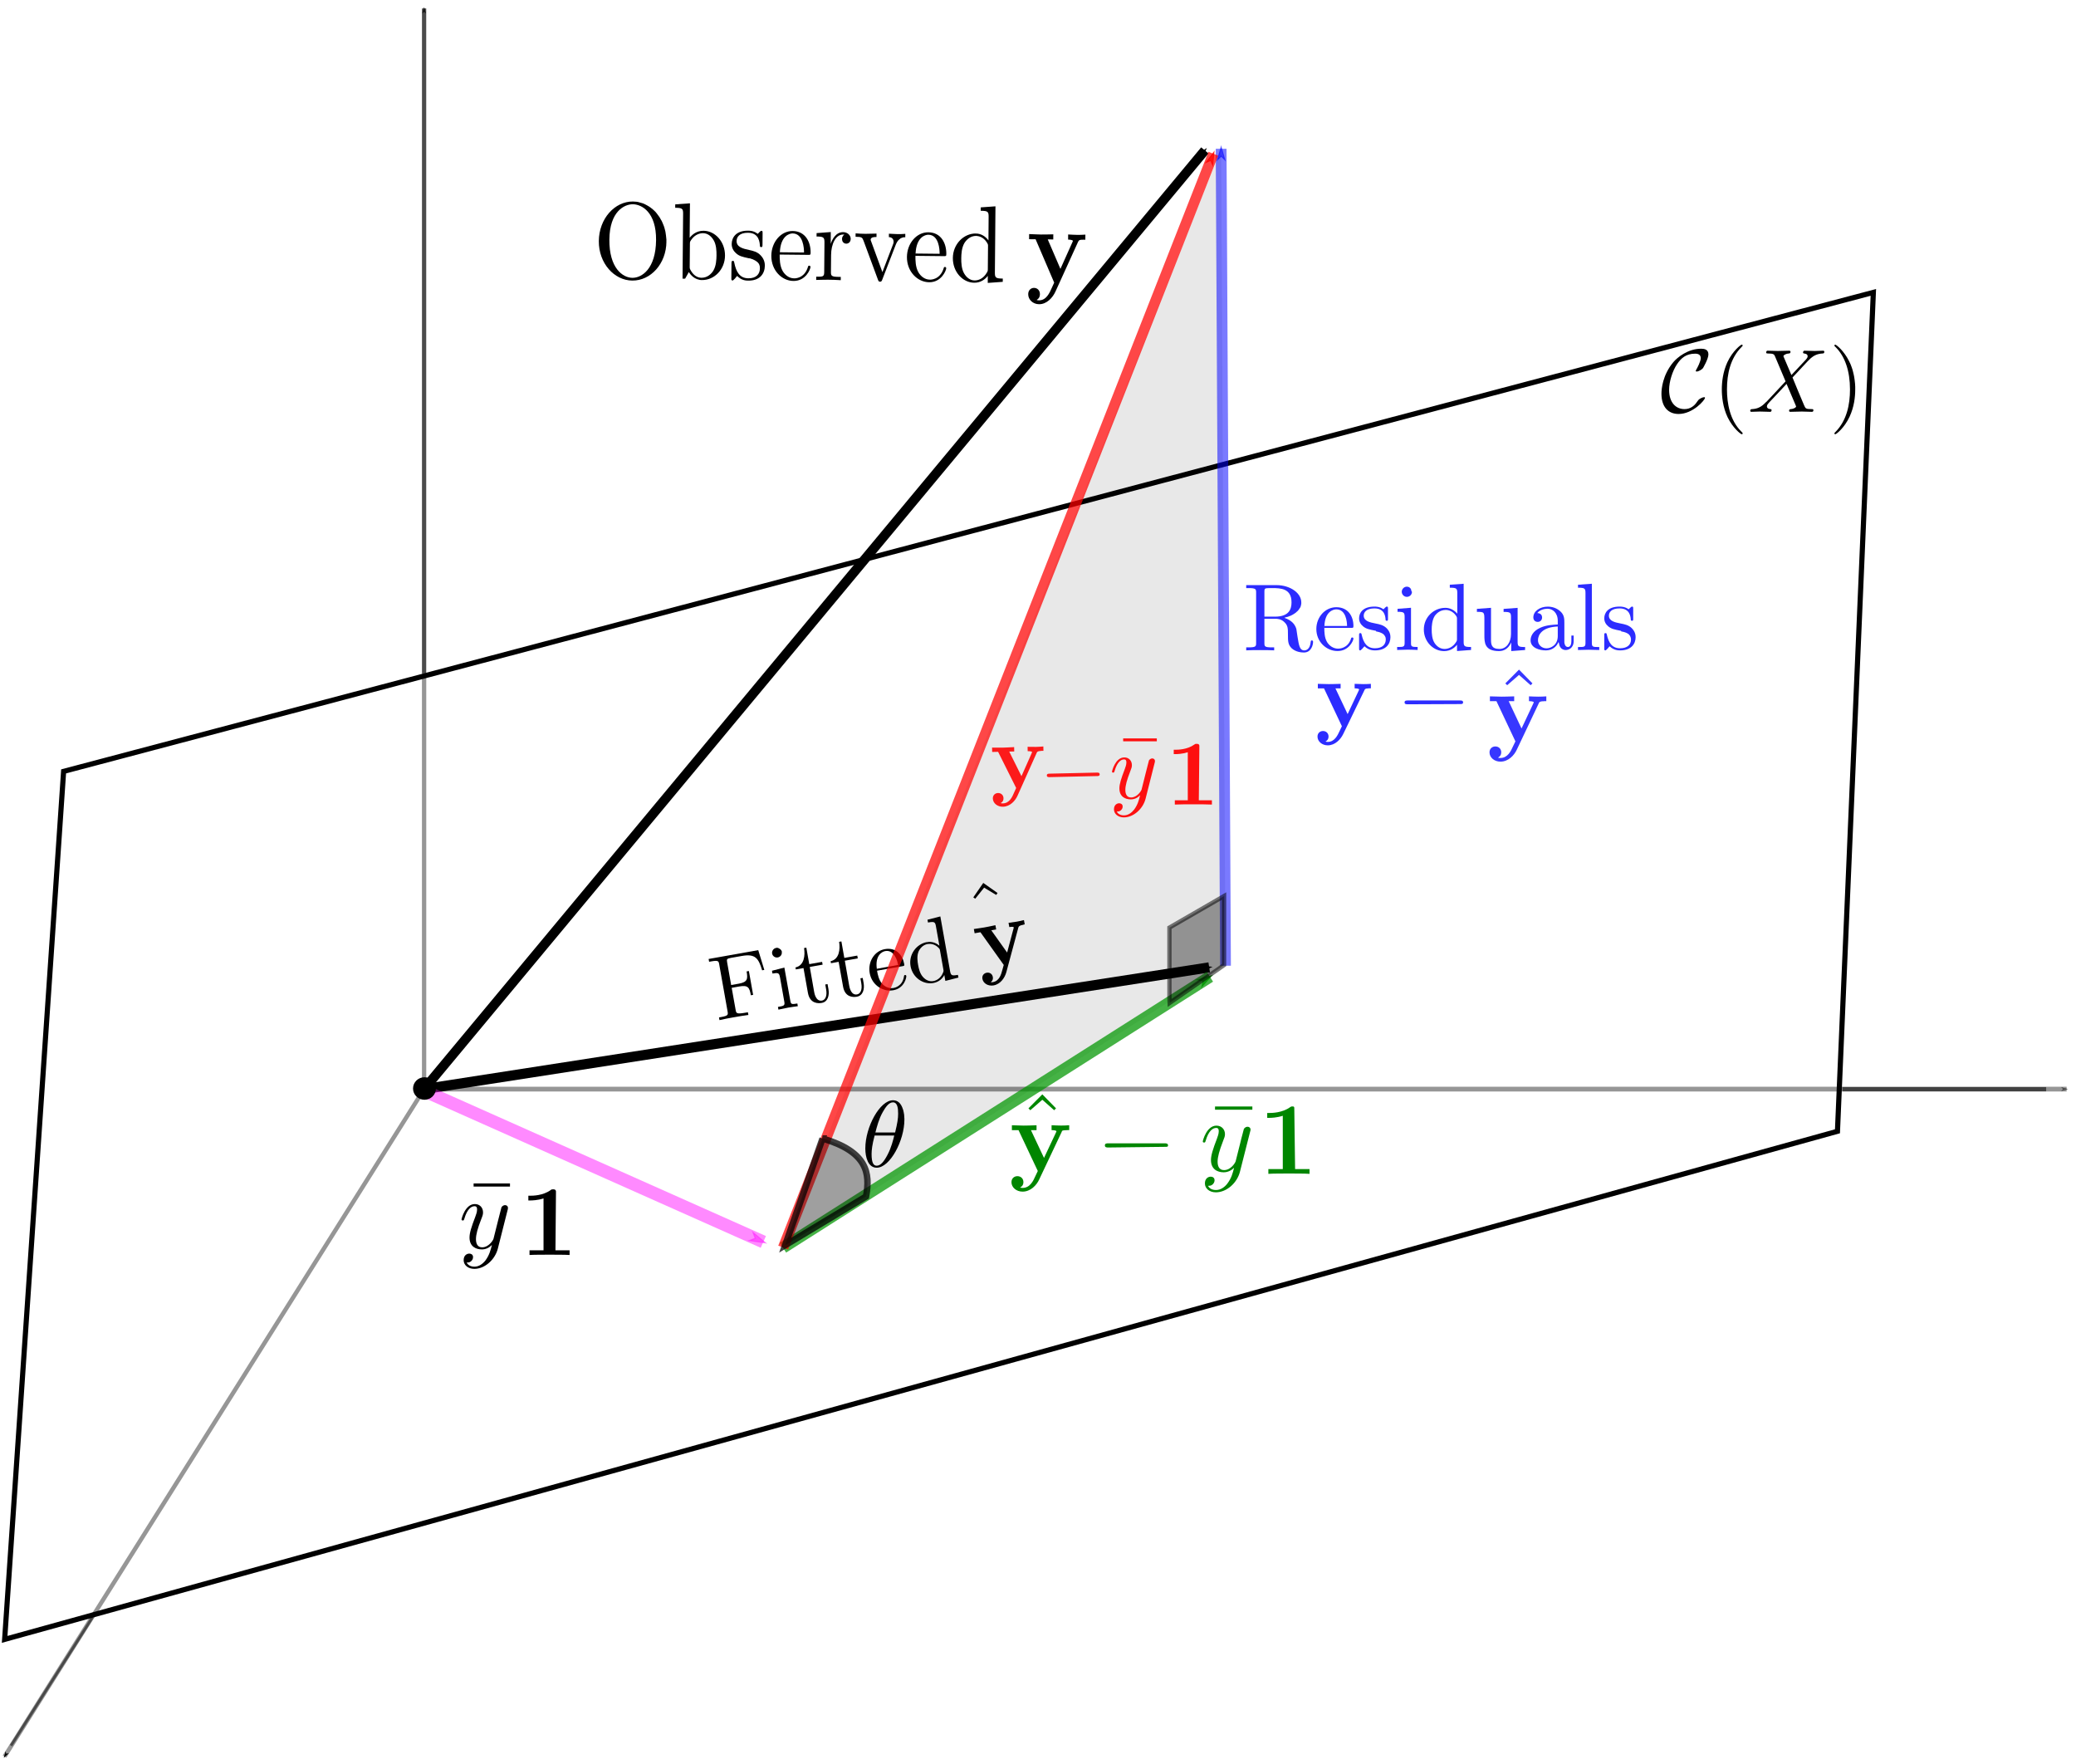 <?xml version="1.0" encoding="UTF-8" standalone="no"?>
<!-- Created with Inkscape (http://www.inkscape.org/) -->

<svg
   xmlns:ns0="http://www.iki.fi/pav/software/textext/"
   xmlns:dc="http://purl.org/dc/elements/1.1/"
   xmlns:cc="http://creativecommons.org/ns#"
   xmlns:rdf="http://www.w3.org/1999/02/22-rdf-syntax-ns#"
   xmlns:svg="http://www.w3.org/2000/svg"
   xmlns="http://www.w3.org/2000/svg"
   xmlns:sodipodi="http://sodipodi.sourceforge.net/DTD/sodipodi-0.dtd"
   xmlns:inkscape="http://www.inkscape.org/namespaces/inkscape"
   width="127.613mm"
   height="108.405mm"
   viewBox="0 0 127.613 108.405"
   version="1.1"
   id="svg8"
   inkscape:version="0.92.2 (5c3e80d, 2017-08-06)"
   sodipodi:docname="R_geom.svg">
  <sodipodi:namedview
     id="base"
     pagecolor="#ffffff"
     bordercolor="#666666"
     borderopacity="1.0"
     inkscape:pageopacity="0.0"
     inkscape:pageshadow="2"
     inkscape:zoom="0.90509668"
     inkscape:cx="-86.427301"
     inkscape:cy="389.31582"
     inkscape:document-units="mm"
     inkscape:current-layer="layer1"
     showgrid="false"
     inkscape:window-width="1920"
     inkscape:window-height="1017"
     inkscape:window-x="1912"
     inkscape:window-y="-8"
     inkscape:window-maximized="1"
     showguides="true"
     inkscape:guide-bbox="true"
     fit-margin-top="0"
     fit-margin-left="0"
     fit-margin-right="0"
     fit-margin-bottom="0" />
  <defs
     id="defs2">
    <marker
       inkscape:stockid="Arrow1Mend"
       orient="auto"
       refY="0"
       refX="0"
       id="marker4357"
       style="overflow:visible"
       inkscape:isstock="true">
      <path
         id="path4355"
         d="M 0,0 5,-5 -12.5,0 5,5 Z"
         style="fill:#000000;fill-opacity:0.502;fill-rule:evenodd;stroke:#000000;stroke-width:1pt;stroke-opacity:0.502"
         transform="matrix(-0.4,0,0,-0.4,-4,0)"
         inkscape:connector-curvature="0" />
    </marker>
    <marker
       inkscape:collect="always"
       inkscape:isstock="true"
       style="overflow:visible"
       id="marker3270"
       refX="0"
       refY="0"
       orient="auto"
       inkscape:stockid="Arrow1Mend">
      <path
         transform="matrix(-0.4,0,0,-0.4,-4,0)"
         style="fill:#fe0000;fill-opacity:0.72;fill-rule:evenodd;stroke:#fe0000;stroke-width:1pt;stroke-opacity:0.72"
         d="M 0,0 5,-5 -12.5,0 5,5 Z"
         id="path3268"
         inkscape:connector-curvature="0" />
    </marker>
    <marker
       inkscape:stockid="Arrow1Mend"
       orient="auto"
       refY="0"
       refX="0"
       id="marker2676"
       style="overflow:visible"
       inkscape:isstock="true"
       inkscape:collect="always">
      <path
         id="path2674"
         d="M 0,0 5,-5 -12.5,0 5,5 Z"
         style="fill:#000000;fill-opacity:1;fill-rule:evenodd;stroke:#000000;stroke-width:1pt;stroke-opacity:1"
         transform="matrix(-0.4,0,0,-0.4,-4,0)"
         inkscape:connector-curvature="0" />
    </marker>
    <marker
       inkscape:stockid="Arrow1Mend"
       orient="auto"
       refY="0"
       refX="0"
       id="marker2548"
       style="overflow:visible"
       inkscape:isstock="true">
      <path
         id="path2546"
         d="M 0,0 5,-5 -12.5,0 5,5 Z"
         style="fill:#000000;fill-opacity:0.411;fill-rule:evenodd;stroke:#000000;stroke-width:1pt;stroke-opacity:0.411"
         transform="matrix(-0.4,0,0,-0.4,-4,0)"
         inkscape:connector-curvature="0" />
    </marker>
    <marker
       inkscape:collect="always"
       inkscape:isstock="true"
       style="overflow:visible"
       id="marker1947"
       refX="0"
       refY="0"
       orient="auto"
       inkscape:stockid="Arrow1Mend">
      <path
         transform="matrix(-0.4,0,0,-0.4,-4,0)"
         style="fill:#000000;fill-opacity:1;fill-rule:evenodd;stroke:#000000;stroke-width:1pt;stroke-opacity:1"
         d="M 0,0 5,-5 -12.5,0 5,5 Z"
         id="path1945"
         inkscape:connector-curvature="0" />
    </marker>
    <marker
       inkscape:stockid="Arrow1Mend"
       orient="auto"
       refY="0"
       refX="0"
       id="marker1889"
       style="overflow:visible"
       inkscape:isstock="true"
       inkscape:collect="always">
      <path
         id="path1887"
         d="M 0,0 5,-5 -12.5,0 5,5 Z"
         style="fill:#0000ff;fill-opacity:0.522;fill-rule:evenodd;stroke:#0000ff;stroke-width:1pt;stroke-opacity:0.522"
         transform="matrix(-0.4,0,0,-0.4,-4,0)"
         inkscape:connector-curvature="0" />
    </marker>
    <marker
       inkscape:isstock="true"
       style="overflow:visible"
       id="marker1837"
       refX="0"
       refY="0"
       orient="auto"
       inkscape:stockid="Arrow1Mend"
       inkscape:collect="always">
      <path
         transform="matrix(-0.4,0,0,-0.4,-4,0)"
         style="fill:#009600;fill-opacity:0.729;fill-rule:evenodd;stroke:#009600;stroke-width:1pt;stroke-opacity:0.729"
         d="M 0,0 5,-5 -12.5,0 5,5 Z"
         id="path1835"
         inkscape:connector-curvature="0" />
    </marker>
    <marker
       inkscape:isstock="true"
       style="overflow:visible"
       id="marker1505"
       refX="0"
       refY="0"
       orient="auto"
       inkscape:stockid="Arrow1Mend">
      <path
         transform="matrix(-0.4,0,0,-0.4,-4,0)"
         style="fill:#000000;fill-opacity:1;fill-rule:evenodd;stroke:#000000;stroke-width:1pt;stroke-opacity:1"
         d="M 0,0 5,-5 -12.5,0 5,5 Z"
         id="path1503"
         inkscape:connector-curvature="0" />
    </marker>
    <marker
       inkscape:isstock="true"
       style="overflow:visible"
       id="marker1451"
       refX="0"
       refY="0"
       orient="auto"
       inkscape:stockid="Arrow1Mend">
      <path
         transform="matrix(-0.4,0,0,-0.4,-4,0)"
         style="fill:#000000;fill-opacity:0.411;fill-rule:evenodd;stroke:#000000;stroke-width:1pt;stroke-opacity:0.411"
         d="M 0,0 5,-5 -12.5,0 5,5 Z"
         id="path1449"
         inkscape:connector-curvature="0" />
    </marker>
    <marker
       inkscape:isstock="true"
       style="overflow:visible"
       id="marker1344"
       refX="0"
       refY="0"
       orient="auto"
       inkscape:stockid="Arrow1Mend">
      <path
         transform="matrix(-0.4,0,0,-0.4,-4,0)"
         style="fill:#ff27ff;fill-opacity:0.541;fill-rule:evenodd;stroke:#ff27ff;stroke-width:1pt;stroke-opacity:0.541"
         d="M 0,0 5,-5 -12.5,0 5,5 Z"
         id="path1342"
         inkscape:connector-curvature="0" />
    </marker>
  </defs>
  <g
     inkscape:label="Layer 1"
     inkscape:groupmode="layer"
     id="layer1"
     transform="translate(-37.407,-48.185)">
    <path
       style="fill:#000000;fill-opacity:0.092;stroke:none;stroke-width:0.265px;stroke-linecap:butt;stroke-linejoin:miter;stroke-opacity:1"
       d="M 112.471,57.329 85.537,124.869 112.739,107.542 Z"
       id="path7569"
       inkscape:connector-curvature="0" />
    <path
       style="fill:none;stroke:#000000;stroke-width:0.265px;stroke-linecap:butt;stroke-linejoin:miter;stroke-opacity:0.411;marker-end:url(#marker1451)"
       d="M 63.477,115.123 V 48.707"
       id="path1441"
       inkscape:connector-curvature="0" />
    <path
       style="fill:none;stroke:#000000;stroke-width:0.317px;stroke-linecap:butt;stroke-linejoin:miter;stroke-opacity:1"
       d="m 41.317,95.596 -3.624,53.35 112.664,-31.229 2.206,-51.561 z"
       id="path1483"
       inkscape:connector-curvature="0" />
    <path
       style="fill:none;stroke:#000000;stroke-width:0.585;stroke-linecap:butt;stroke-linejoin:miter;stroke-miterlimit:4;stroke-dasharray:none;stroke-opacity:1;marker-end:url(#marker1505)"
       d="M 63.477,115.123 111.469,57.429"
       id="path1485"
       inkscape:connector-curvature="0" />
    <path
       style="fill:none;stroke:#000000;stroke-width:0.622;stroke-linecap:butt;stroke-linejoin:miter;stroke-miterlimit:4;stroke-dasharray:none;stroke-opacity:1;marker-end:url(#marker1947)"
       d="m 63.478,115.125 48.259,-7.483"
       id="path1487"
       inkscape:connector-curvature="0" />
    <path
       style="fill:none;stroke:#0000ff;stroke-width:0.663;stroke-linecap:butt;stroke-linejoin:miter;stroke-miterlimit:4;stroke-dasharray:none;stroke-opacity:0.522;marker-end:url(#marker1889)"
       d="M 112.739,107.542 112.471,57.329"
       id="path1489"
       inkscape:connector-curvature="0" />
    <path
       style="fill:none;stroke:#ff27ff;stroke-width:0.79;stroke-linecap:butt;stroke-linejoin:miter;stroke-miterlimit:4;stroke-dasharray:none;stroke-opacity:0.541;marker-end:url(#marker1344)"
       d="m 63.502,115.238 20.827,9.278"
       id="path1813"
       inkscape:connector-curvature="0" />
    <g
       style="font-style:normal;font-variant:normal;font-weight:normal;font-stretch:normal;letter-spacing:normal;word-spacing:normal;text-anchor:start;fill:#000000;fill-opacity:1;fill-rule:evenodd;stroke:#000000;stroke-linecap:butt;stroke-linejoin:miter;stroke-miterlimit:10.433;stroke-dasharray:none;stroke-dashoffset:0;stroke-opacity:1"
       id="content"
       transform="matrix(2.556,0,0,-2.556,-291.344,1973.183)"
       xml:space="preserve"
       stroke-miterlimit="10.433"
       font-style="normal"
       font-variant="normal"
       font-weight="normal"
       font-stretch="normal"
       font-size-adjust="none"
       letter-spacing="normal"
       word-spacing="normal"
       ns0:text="$\\bar{y} \\boldsymbol{1}$\n"
       ns0:preamble="default_packages.tex"><polygon
         transform="matrix(0.243,0,0,0.243,103.54,551.415)"
         style="fill:#000000;stroke-width:0"
         points="153.68,712.99 150.08,712.99 150.08,712.68 153.68,712.68 "
         id="polygon2478" /><path
         style="fill:#000000;stroke-width:0"
         inkscape:connector-curvature="0"
         d="m 140.823,724.017 v 0.003 0 0.003 h 0.003 v 0.005 0.003 0.003 l 0.003,0.003 v 0.003 0 0.003 l 0.003,0.003 v 0.003 0.003 0 0.003 0 0.003 0.003 0 l 0.003,0.003 v 0 0.003 0.003 0.003 0.003 0.003 0.003 0 0.003 c 0,0.044 -0.034,0.066 -0.07,0.066 -0.024,0 -0.063,-0.015 -0.085,-0.051 -0.005,-0.012 -0.024,-0.087 -0.034,-0.131 -0.017,-0.063 -0.034,-0.126 -0.049,-0.192 l -0.109,-0.435 c -0.01,-0.036 -0.114,-0.206 -0.274,-0.206 -0.121,0 -0.148,0.107 -0.148,0.197 0,0.112 0.041,0.26 0.124,0.473 0.039,0.097 0.046,0.124 0.046,0.172 0,0.109 -0.075,0.199 -0.197,0.199 -0.231,0 -0.32,-0.35 -0.32,-0.371 0,-0.024 0.024,-0.024 0.029,-0.024 0.024,0 0.027,0.005 0.039,0.044 0.066,0.226 0.163,0.299 0.245,0.299 0.019,0 0.061,0 0.061,-0.078 0,-0.061 -0.024,-0.124 -0.041,-0.17 -0.097,-0.255 -0.141,-0.393 -0.141,-0.505 0,-0.216 0.153,-0.286 0.296,-0.286 0.095,0 0.175,0.039 0.243,0.107 -0.032,-0.124 -0.061,-0.243 -0.155,-0.371 -0.066,-0.083 -0.155,-0.151 -0.267,-0.151 -0.034,0 -0.143,0.007 -0.185,0.1 0.039,0 0.07,0 0.104,0.029 0.024,0.022 0.049,0.053 0.049,0.1 0,0.075 -0.066,0.085 -0.09,0.085 -0.056,0 -0.136,-0.039 -0.136,-0.158 0,-0.119 0.107,-0.209 0.257,-0.209 0.248,0 0.498,0.218 0.566,0.49 z"
         id="path2480" /><path
         style="fill:#000000;stroke-width:0"
         inkscape:connector-curvature="0"
         d="m 141.99,724.442 v 0.005 0.005 0.005 0.005 0.005 0.003 0.005 0.005 0.003 0.003 l -0.003,0.005 v 0.003 0.003 l -0.003,0.003 v 0.003 l -0.003,0.003 v 0.003 l -0.003,0.003 -0.003,0.003 -0.003,0.003 -0.003,0.003 h -0.003 l -0.003,0.003 v 0 h -0.003 -0.003 v 0.003 h -0.003 -0.003 v 0 h -0.003 -0.003 l -0.003,0.003 h -0.003 -0.003 -0.003 -0.003 -0.003 -0.003 -0.003 -0.003 -0.003 c -0.027,0 -0.032,0 -0.053,-0.017 -0.187,-0.136 -0.437,-0.136 -0.488,-0.136 h -0.049 v -0.114 h 0.049 c 0.039,0 0.172,0.003 0.316,0.049 v -1.248 h -0.337 v -0.112 c 0.107,0.007 0.364,0.007 0.483,0.007 0.117,0 0.374,0 0.481,-0.007 v 0.112 h -0.34 z"
         id="path2482" /></g>    <path
       inkscape:connector-curvature="0"
       id="path2666"
       d="m 63.478,115.125 -25.793,41.024"
       style="fill:none;stroke:#000000;stroke-width:0.265px;stroke-linecap:butt;stroke-linejoin:miter;stroke-opacity:0.411;marker-end:url(#marker2676)" />
    <path
       inkscape:connector-curvature="0"
       id="path2712"
       d="M 63.478,115.125 H 164.444"
       style="fill:none;stroke:#000000;stroke-width:0.293px;stroke-linecap:butt;stroke-linejoin:miter;stroke-opacity:0.411;marker-end:url(#marker2548)" />
    <g
       ns0:preamble="default_packages.tex"
       ns0:text="$\\text{Observed} \\mathbf{y}$\n"
       word-spacing="normal"
       letter-spacing="normal"
       font-size-adjust="none"
       font-stretch="normal"
       font-weight="normal"
       font-variant="normal"
       font-style="normal"
       stroke-miterlimit="10.433"
       xml:space="preserve"
       transform="matrix(1.228,1.965,1.83,-1.319,-1485.812,734.83)"
       id="g2776"
       style="font-style:normal;font-variant:normal;font-weight:normal;font-stretch:normal;letter-spacing:normal;word-spacing:normal;text-anchor:start;fill:#000000;fill-opacity:1;fill-rule:evenodd;stroke:#000000;stroke-linecap:butt;stroke-linejoin:miter;stroke-miterlimit:10.433;stroke-dasharray:none;stroke-dashoffset:0;stroke-opacity:1"><path
         id="path2758"
         d="m 159.861,747.471 -0.044,0.031 -0.048,0.025 -0.046,0.024 -0.047,0.022 -0.047,0.022 -0.048,0.016 -0.048,0.016 -0.05,0.013 -0.049,0.009 -0.046,0.008 -0.05,0.007 -0.047,7e-4 -0.05,0.003 -0.047,-0.002 -0.048,-0.004 -0.048,-0.004 -0.046,-0.006 -0.045,-0.011 -0.047,-0.013 -0.044,-0.015 -0.046,-0.017 -0.04,-0.018 -0.043,-0.022 -0.039,-0.022 -0.041,-0.024 -0.04,-0.028 -0.035,-0.031 -0.035,-0.031 -0.035,-0.031 -0.03,-0.034 -0.029,-0.038 -0.029,-0.038 0.059,-0.04 c 0.14,0.204 0.536,0.426 1.132,0.018 0.617,-0.423 0.594,-0.879 0.446,-1.095 v 0 c -0.154,-0.225 -0.574,-0.396 -1.182,0.02 -0.605,0.415 -0.53,0.862 -0.396,1.057 l -0.059,0.04 c -0.286,-0.418 -0.159,-1.032 0.322,-1.362 0.476,-0.326 1.088,-0.214 1.372,0.202 0.293,0.427 0.163,1.033 -0.307,1.354 z"
         inkscape:connector-curvature="0"
         style="fill:#000000;stroke-width:0" /><path
         id="path2760"
         d="m 160.138,748.067 -0.739,0.506 -0.206,-0.356 0.073,-0.05 c 0.112,0.164 0.142,0.172 0.254,0.095 l 1.389,-0.951 0.04,0.059 c -6.7e-4,0.004 -0.018,0.043 -0.085,0.183 0.078,-0.002 0.261,0.018 0.378,0.189 l -0.056,0.024 c -0.072,-0.106 -0.185,-0.149 -0.31,-0.146 -0.072,5e-4 -0.079,0.006 -0.121,0.035 v 0 l -0.479,0.328 c -0.044,0.031 -0.047,0.032 -0.067,0.084 -0.069,0.182 -7.6e-4,0.321 0.038,0.377 0.072,0.106 0.191,0.148 0.319,0.144 0.138,-0.005 0.274,-0.088 0.37,-0.154 0.086,-0.06 0.222,-0.159 0.281,-0.299 0.039,-0.099 0.055,-0.241 -0.031,-0.368 l 0.056,-0.024 c 0.191,0.279 0.131,0.679 -0.17,0.885 -0.296,0.202 -0.685,0.132 -0.869,-0.136 -0.125,-0.183 -0.083,-0.357 -0.066,-0.424 z"
         inkscape:connector-curvature="0"
         style="fill:#000000;stroke-width:0" /><path
         id="path2762"
         d="m 161.511,749.157 0.003,0.004 0.007,0.005 0.005,0.007 0.007,0.005 0.007,0.005 0.009,0.007 0.009,0.007 0.007,0.005 0.011,0.01 0.009,0.007 0.011,0.006 0.011,0.006 0.011,0.01 0.014,0.005 0.013,0.009 0.011,0.006 0.014,0.005 0.015,0.008 0.014,0.005 0.014,0.005 0.012,0.003 0.016,0.004 0.015,4.8e-4 0.016,0.003 0.015,-0.003 0.008,10e-4 0.008,-0.003 0.006,-7.1e-4 0.008,-0.003 0.006,-7.1e-4 0.008,-0.003 0.008,-0.003 0.006,-7.1e-4 0.007,-0.005 0.008,-0.003 0.007,-0.005 0.009,-0.007 0.008,-0.003 0.007,-0.005 c 0.12,-0.082 0.157,-0.228 0.032,-0.411 -0.135,-0.197 -0.327,-0.19 -0.557,-0.098 -0.033,0.012 -0.044,0.016 -0.058,-0.005 -0.022,-0.033 -0.006,-0.044 0.034,-0.072 l 0.31,-0.212 c 0.037,-0.026 0.054,-0.037 0.072,-0.011 0.01,0.014 0.007,0.016 -0.004,0.089 -0.001,0.008 -0.006,0.011 -0.022,0.084 0.167,0.037 0.242,0.141 0.275,0.191 0.184,0.27 0.104,0.484 -0.065,0.6 -0.122,0.084 -0.241,0.061 -0.288,0.052 -0.128,-0.026 -0.21,-0.105 -0.296,-0.19 -0.116,-0.114 -0.252,-0.252 -0.388,-0.159 -0.082,0.057 -0.137,0.183 0.002,0.385 0.176,0.259 0.396,0.125 0.472,0.081 0.023,-0.012 0.037,0.01 0.04,0.014 0.021,0.03 0.007,0.04 -0.035,0.069 l -0.237,0.162 c -0.04,0.027 -0.056,0.039 -0.074,0.013 -0.008,-0.012 -0.011,-0.017 -0.004,-0.066 0.005,-0.014 0.01,-0.051 0.01,-0.066 -0.127,-0.044 -0.193,-0.14 -0.217,-0.176 -0.196,-0.286 -0.1,-0.483 0.032,-0.573 0.08,-0.055 0.173,-0.06 0.266,-0.034 0.112,0.033 0.172,0.089 0.32,0.236 z"
         inkscape:connector-curvature="0"
         style="fill:#000000;stroke-width:0" /><path
         id="path2764"
         d="m 161.9,749.911 -0.048,0.036 c -0.338,0.252 -0.261,0.489 -0.207,0.569 0.166,0.242 0.496,0.05 0.588,-0.013 l -0.381,-0.556 0.048,-0.036 0.447,0.652 c 0.035,0.051 0.04,0.059 -0.01,0.092 -0.23,0.157 -0.544,0.187 -0.744,-0.104 -0.186,-0.272 -0.091,-0.651 0.2,-0.851 0.312,-0.214 0.705,-0.124 0.889,0.146 0.196,0.286 0.009,0.566 -0.036,0.597 -0.024,0.016 -0.041,10e-6 -0.049,-0.011 -0.014,-0.021 -0.004,-0.035 0.013,-0.053 0.187,-0.245 0.043,-0.457 0.026,-0.48 -0.08,-0.117 -0.215,-0.163 -0.339,-0.158 -0.161,0.007 -0.313,0.111 -0.398,0.169 z"
         inkscape:connector-curvature="0"
         style="fill:#000000;stroke-width:0" /><path
         id="path2766"
         d="m 162.467,751.243 -0.259,0.176 -0.198,-0.344 0.073,-0.05 c 0.112,0.164 0.142,0.172 0.257,0.093 l 0.624,-0.427 c 0.106,-0.072 0.088,-0.098 -0.02,-0.255 l 0.07,-0.048 c 0.061,0.093 0.131,0.207 0.176,0.272 0.065,0.093 0.14,0.204 0.211,0.293 l -0.07,0.048 -0.034,-0.049 c -0.119,-0.174 -0.148,-0.161 -0.232,-0.103 l -0.359,0.246 c -0.23,0.157 -0.371,0.399 -0.251,0.575 0.011,0.017 0.014,0.021 0.02,0.024 -0.003,-0.008 -0.004,-0.073 0.056,-0.114 0.066,-0.045 0.133,-0.022 0.168,0.029 0.029,0.042 0.041,0.12 -0.034,0.172 -0.075,0.052 -0.193,0.025 -0.262,-0.076 -0.116,-0.169 -0.016,-0.361 0.062,-0.463 z"
         inkscape:connector-curvature="0"
         style="fill:#000000;stroke-width:0" /><path
         id="path2768"
         d="m 163.49,752.742 -0.003,0.006 -0.005,0.007 -0.003,0.006 -0.005,0.007 -0.003,0.006 -0.004,0.01 -0.003,0.006 -0.005,0.007 -0.003,0.01 -0.005,0.007 -0.001,0.008 -0.004,0.01 -0.004,0.01 -0.003,0.01 -0.001,0.008 -0.003,0.012 1.7e-4,0.011 -0.003,0.01 -7.1e-4,0.01 0.001,0.013 -0.003,0.012 -7.3e-4,0.01 0.001,0.013 0.004,0.011 0.001,0.013 0.005,0.013 0.003,0.015 0.005,0.013 0.005,0.013 0.005,0.007 0.003,0.004 0.005,0.007 0.003,0.008 0.005,0.007 0.005,0.007 -0.073,0.05 c -0.032,-0.057 -0.076,-0.127 -0.113,-0.181 -0.039,-0.056 -0.116,-0.159 -0.145,-0.197 l 0.073,-0.05 c 0.06,0.083 0.132,0.072 0.176,0.041 0.021,-0.014 0.027,-0.025 0.047,-0.053 l 0.431,-0.644 -0.83,0.182 c -0.04,0.007 -0.045,0.01 -0.05,0.013 -0.061,0.042 0.002,0.133 0.031,0.176 l -0.073,0.05 c -0.046,-0.072 -0.131,-0.207 -0.168,-0.261 -0.043,-0.063 -0.11,-0.156 -0.162,-0.22 l 0.073,-0.05 c 0.099,0.146 0.12,0.145 0.214,0.126 l 1.06,-0.229 c 0.04,-0.007 0.055,-0.01 0.076,0.02 0.021,0.03 0.009,0.053 -0.009,0.078 z"
         inkscape:connector-curvature="0"
         style="fill:#000000;stroke-width:0" /><path
         id="path2770"
         d="m 164.038,753.035 -0.048,0.036 c -0.338,0.252 -0.261,0.489 -0.207,0.569 0.166,0.242 0.494,0.048 0.586,-0.015 l -0.38,-0.554 0.048,-0.036 0.447,0.652 c 0.035,0.051 0.04,0.059 -0.01,0.092 -0.23,0.157 -0.544,0.187 -0.744,-0.104 -0.186,-0.272 -0.092,-0.654 0.199,-0.853 0.312,-0.214 0.706,-0.122 0.891,0.149 0.194,0.284 0.008,0.566 -0.036,0.597 -0.024,0.016 -0.041,0 -0.049,-0.011 -0.014,-0.021 -0.004,-0.035 0.013,-0.053 0.186,-0.248 0.043,-0.457 0.026,-0.48 -0.08,-0.117 -0.215,-0.163 -0.339,-0.158 -0.161,0.007 -0.313,0.111 -0.398,0.169 z"
         inkscape:connector-curvature="0"
         style="fill:#000000;stroke-width:0" /><path
         id="path2772"
         d="m 165.592,754.422 0.153,-0.104 0.21,0.363 -0.07,0.048 c -0.112,-0.164 -0.142,-0.172 -0.257,-0.093 l -1.415,0.969 -0.206,-0.356 0.073,-0.05 c 0.112,0.164 0.142,0.172 0.254,0.095 l 0.505,-0.345 c -0.131,-0.01 -0.261,-0.069 -0.346,-0.194 l 0.056,-0.029 c 0.057,0.082 0.159,0.157 0.314,0.157 0.058,-10e-4 0.062,-0.005 0.104,-0.034 v 0 l 0.476,-0.326 c 0.042,-0.029 0.047,-0.032 0.069,-0.085 0.065,-0.148 0.044,-0.288 -0.025,-0.389 -0.07,-0.103 -0.19,-0.146 -0.317,-0.141 -0.138,0.005 -0.274,0.088 -0.37,0.154 -0.086,0.06 -0.222,0.159 -0.281,0.299 -0.039,0.099 -0.055,0.241 0.03,0.366 l -0.056,0.029 c -0.189,-0.277 -0.128,-0.681 0.172,-0.886 0.296,-0.202 0.683,-0.13 0.866,0.138 0.101,0.148 0.096,0.307 0.061,0.417 z"
         inkscape:connector-curvature="0"
         style="fill:#000000;stroke-width:0" /><path
         id="path2774"
         d="m 166.262,757.007 -0.004,0.01 -0.003,0.006 -6.8e-4,0.004 -0.002,0.002 -6.7e-4,0.004 -6.9e-4,0.004 -6.8e-4,0.004 -6.9e-4,0.004 -6.7e-4,0.004 -6.8e-4,0.004 -6.9e-4,0.004 0.003,0.004 -6.8e-4,0.004 7e-4,0.006 0.003,0.004 7e-4,0.006 0.003,0.004 0.003,0.008 0.003,0.004 7.1e-4,0.006 0.002,0.002 0.003,0.004 0.002,0.002 0.003,0.004 7.1e-4,0.006 0.003,0.004 0.002,0.002 0.003,0.004 0.003,0.004 0.003,0.004 0.005,0.007 0.003,0.004 7e-4,0.006 0.003,0.004 0.005,0.007 0.003,0.004 0.005,0.007 0.005,0.007 0.003,0.004 0.005,0.007 0.005,0.007 -0.11,0.075 c -0.034,-0.06 -0.08,-0.132 -0.118,-0.188 -0.04,-0.059 -0.117,-0.161 -0.153,-0.209 l 0.11,-0.075 c 0.003,0.004 0.075,0.11 0.104,0.091 0.002,-0.002 0.019,-0.027 0.02,-0.031 l 0.388,-0.662 -0.833,0.133 0.087,0.127 -0.11,0.075 c -0.048,-0.081 -0.191,-0.293 -0.191,-0.293 -0.045,-0.066 -0.122,-0.168 -0.19,-0.263 l 0.11,-0.075 0.102,0.15 1.224,-0.197 0.076,-0.131 c 0.077,-0.129 0.183,-0.311 0.071,-0.476 -0.022,-0.033 -0.028,-0.036 -0.048,-0.05 0.006,0.028 0.011,0.102 -0.071,0.159 -0.077,0.053 -0.172,0.035 -0.227,-0.044 -0.045,-0.066 -0.047,-0.164 0.044,-0.227 0.117,-0.08 0.289,-0.036 0.385,0.105 0.122,0.178 0.072,0.412 -0.019,0.567 z"
         inkscape:connector-curvature="0"
         style="fill:#000000;stroke-width:0" /></g>    <g
       style="font-style:normal;font-variant:normal;font-weight:normal;font-stretch:normal;letter-spacing:normal;word-spacing:normal;text-anchor:start;fill:#000000;fill-opacity:1;fill-rule:evenodd;stroke:#000000;stroke-linecap:butt;stroke-linejoin:miter;stroke-miterlimit:10.433;stroke-dasharray:none;stroke-dashoffset:0;stroke-opacity:1"
       id="g3461"
       transform="matrix(2.854,0.041,0.041,-2.854,-375.159,2184.104)"
       xml:space="preserve"
       stroke-miterlimit="10.433"
       font-style="normal"
       font-variant="normal"
       font-weight="normal"
       font-stretch="normal"
       font-size-adjust="none"
       letter-spacing="normal"
       word-spacing="normal"
       ns0:text="$\\text{Fitted} \\hat{\\mathbf{y}}$\n"
       ns0:preamble="default_packages.tex"><path
         style="fill:#000000;stroke-width:0"
         inkscape:connector-curvature="0"
         d="m 150.4,730.094 -1.066,-0.206 0.012,-0.06 0.047,0.009 c 0.15,0.029 0.158,0.008 0.171,-0.062 l 0.195,-1.012 c 0.013,-0.07 0.014,-0.092 -0.136,-0.121 l -0.047,-0.009 0.011,-0.058 c 0.067,0.019 0.219,0.048 0.295,0.063 0.08,0.015 0.255,0.049 0.326,0.057 l -0.011,0.058 -0.064,-0.012 c -0.183,-0.035 -0.188,-0.01 -0.201,0.058 l -0.092,0.475 0.165,0.032 c 0.187,0.036 0.218,-0.02 0.25,-0.186 l 0.049,0.009 -0.099,0.512 -0.049,-0.009 c 0.031,-0.162 0.024,-0.229 -0.163,-0.266 l -0.165,-0.032 -0.094,0.488 c -0.012,0.064 -0.011,0.079 0.078,0.096 l 0.234,0.045 c 0.292,0.056 0.361,-0.041 0.444,-0.302 l 0.047,0.009 z"
         id="path3443" /><path
         style="fill:#000000;stroke-width:0"
         inkscape:connector-curvature="0"
         d="m 150.968,729.727 -0.266,-0.073 0.012,-0.06 c 0.125,0.024 0.144,0.016 0.163,-0.08 l 0.1,-0.52 c 0.017,-0.088 -0.005,-0.092 -0.135,-0.117 l 0.011,-0.058 c 0.062,0.014 0.166,0.038 0.213,0.047 0.068,0.013 0.137,0.022 0.204,0.033 l -0.011,0.058 c -0.128,-0.025 -0.138,-0.017 -0.153,0.059 z"
         id="path3445" /><path
         style="fill:#000000;stroke-width:0"
         inkscape:connector-curvature="0"
         d="m 150.911,730.064 -0.002,0.006 -0.002,0.006 -0.003,0.005 -0.002,0.006 -0.003,0.003 -0.002,0.006 -0.003,0.005 -0.003,0.003 -0.003,0.003 -0.005,0.005 -0.003,0.003 -0.003,0.003 -0.005,0.003 -0.003,0.003 -0.005,0.003 -0.005,0.003 -0.004,0.002 -0.005,0.003 -0.004,0.002 -0.005,0.003 -0.004,0.002 -0.004,0.002 -0.004,0.002 -0.006,6.7e-4 -0.004,0.002 -0.006,6.7e-4 -0.004,0.002 -0.006,-0.002 -0.004,0.002 -0.006,-0.002 -0.004,-6.7e-4 -0.006,-0.002 c -0.06,-0.012 -0.093,-0.072 -0.083,-0.123 0.01,-0.051 0.062,-0.093 0.123,-0.081 0.054,0.011 0.095,0.061 0.084,0.121 z"
         id="path3447" /><path
         style="fill:#000000;stroke-width:0"
         inkscape:connector-curvature="0"
         d="m 151.515,729.748 0.276,0.053 -0.012,0.06 -0.276,-0.053 -0.068,0.354 -0.049,-0.009 c 0.028,-0.158 0.01,-0.376 -0.179,-0.42 l 0.008,-0.043 0.165,0.032 0.103,-0.533 c 0.046,-0.237 0.231,-0.226 0.301,-0.212 0.136,0.026 0.164,0.173 0.14,0.298 l -0.021,0.109 -0.049,-0.009 0.02,-0.105 c 0.028,-0.144 -0.016,-0.229 -0.086,-0.243 -0.13,-0.025 -0.165,0.152 -0.171,0.185 z"
         id="path3449" /><path
         style="fill:#000000;stroke-width:0"
         inkscape:connector-curvature="0"
         d="m 152.268,729.893 0.278,0.054 -0.012,0.06 -0.278,-0.054 -0.068,0.354 -0.049,-0.009 c 0.028,-0.158 0.01,-0.376 -0.177,-0.42 l 0.008,-0.043 0.165,0.032 0.103,-0.533 c 0.046,-0.237 0.229,-0.226 0.299,-0.213 0.138,0.027 0.166,0.173 0.142,0.298 l -0.021,0.109 -0.049,-0.009 0.02,-0.105 c 0.028,-0.144 -0.016,-0.229 -0.088,-0.243 -0.13,-0.025 -0.165,0.152 -0.171,0.185 z"
         id="path3451" /><path
         style="fill:#000000;stroke-width:0"
         inkscape:connector-curvature="0"
         d="m 152.965,729.689 -0.006,0.041 c -0.044,0.29 0.11,0.37 0.176,0.383 0.198,0.038 0.268,-0.219 0.283,-0.295 l -0.459,-0.089 0.006,-0.041 0.541,0.104 c 0.043,0.008 0.049,0.009 0.041,0.05 -0.037,0.191 -0.178,0.359 -0.42,0.313 -0.226,-0.043 -0.366,-0.278 -0.32,-0.52 0.05,-0.259 0.29,-0.406 0.514,-0.363 0.235,0.045 0.282,0.276 0.275,0.313 -0.004,0.019 -0.02,0.02 -0.03,0.018 -0.018,-0.003 -0.019,-0.016 -0.02,-0.032 -0.029,-0.214 -0.203,-0.247 -0.224,-0.251 -0.095,-0.018 -0.184,0.025 -0.243,0.088 -0.076,0.082 -0.101,0.209 -0.114,0.279 z"
         id="path3453" /><path
         style="fill:#000000;stroke-width:0"
         inkscape:connector-curvature="0"
         d="m 154.415,729.615 0.024,-0.126 0.28,0.076 -0.011,0.058 c -0.134,-0.026 -0.152,-0.015 -0.171,0.08 l -0.226,1.173 -0.276,-0.075 0.012,-0.06 c 0.136,0.026 0.154,0.016 0.172,-0.078 l 0.081,-0.418 c -0.07,0.059 -0.163,0.094 -0.268,0.073 l 0.016,-0.041 c 0.068,0.013 0.155,-3.2e-4 0.233,-0.076 0.028,-0.029 0.029,-0.033 0.035,-0.068 v 0 l 0.076,-0.395 c 0.007,-0.035 0.008,-0.039 -0.008,-0.076 -0.04,-0.105 -0.12,-0.164 -0.203,-0.18 -0.088,-0.017 -0.167,0.02 -0.226,0.086 -0.066,0.07 -0.093,0.178 -0.108,0.258 -0.014,0.072 -0.032,0.188 0.005,0.286 0.031,0.069 0.091,0.147 0.196,0.167 l -0.016,0.041 c -0.228,-0.044 -0.395,-0.274 -0.347,-0.523 0.047,-0.245 0.275,-0.399 0.495,-0.357 0.125,0.024 0.2,0.105 0.236,0.177 z"
         id="path3455" /><polygon
         style="fill:#000000;stroke-width:0"
         transform="matrix(0.195,0.038,-0.038,0.195,147.497,585.555)"
         points="177.64,712.63 178.8,713.64 179.95,712.63 180.13,712.81 178.8,714.16 177.46,712.81 "
         id="polygon3457" /><path
         style="fill:#000000;stroke-width:0"
         inkscape:connector-curvature="0"
         d="m 155.992,730.652 6.8e-4,0.006 0.003,0.005 -3.8e-4,0.002 0.002,0.003 0.002,0.003 0.002,0.003 -3.7e-4,0.002 0.002,0.003 0.003,0.003 0.002,0.003 0.002,0.003 0.002,3.8e-4 0.003,0.003 0.003,0.003 0.004,6.7e-4 0.003,0.003 0.004,6.7e-4 0.003,0.003 0.006,0.002 0.002,0.003 0.004,6.7e-4 0.002,3.8e-4 0.004,6.8e-4 0.004,6.7e-4 0.002,0.003 0.004,6.7e-4 0.004,6.7e-4 0.004,6.8e-4 0.004,6.7e-4 0.004,6.6e-4 0.004,6.8e-4 0.004,6.7e-4 0.005,0.003 0.004,6.7e-4 0.006,0.002 0.004,6.7e-4 0.006,0.002 0.004,6.7e-4 0.006,0.002 0.006,0.002 0.006,0.002 -0.018,0.091 c -0.046,-0.013 -0.104,-0.026 -0.153,-0.036 -0.049,-0.009 -0.137,-0.022 -0.178,-0.028 l 0.018,-0.091 c 0.004,6.6e-4 0.091,0.018 0.096,-0.006 3.8e-4,-0.002 -0.003,-0.023 -0.005,-0.025 l -0.13,-0.518 -0.348,0.474 0.105,0.02 -0.018,0.091 c -0.063,-0.016 -0.238,-0.052 -0.24,-0.052 -0.054,-0.011 -0.143,-0.023 -0.223,-0.037 l 0.018,-0.091 0.125,0.024 0.512,-0.697 -0.027,-0.102 c -0.025,-0.102 -0.062,-0.244 -0.2,-0.271 -0.027,-0.005 -0.032,-0.004 -0.048,-0.002 0.016,0.011 0.056,0.045 0.043,0.113 -0.012,0.064 -0.068,0.102 -0.134,0.089 -0.054,-0.011 -0.104,-0.058 -0.089,-0.134 0.019,-0.097 0.126,-0.159 0.242,-0.137 0.15,0.029 0.24,0.169 0.271,0.29 z"
         id="path3459" /></g>    <g
       ns0:preamble="default_packages.tex"
       ns0:text="$\\mathcal{C}(X)$\n"
       word-spacing="normal"
       letter-spacing="normal"
       font-size-adjust="none"
       font-stretch="normal"
       font-weight="normal"
       font-variant="normal"
       font-style="normal"
       stroke-miterlimit="10.433"
       xml:space="preserve"
       transform="matrix(0.554,0,0,-0.554,57.086,465.246)"
       id="g3613"
       style="font-style:normal;font-variant:normal;font-weight:normal;font-stretch:normal;letter-spacing:normal;word-spacing:normal;text-anchor:start;fill:#000000;fill-opacity:1;fill-rule:evenodd;stroke:#000000;stroke-linecap:butt;stroke-linejoin:miter;stroke-miterlimit:10.433;stroke-dasharray:none;stroke-dashoffset:0;stroke-opacity:1"><path
         id="path3605"
         d="m 153.66,708.68 v 0.01 0 0 0.01 0 0 0 0 l -0.01,0.01 v 0 0.01 0 0 l -0.01,0.01 v 0 0 0.01 h -0.01 v 0 0 h -0.01 v 0.01 0 h -0.01 v 0 h -0.01 v 0 h -0.01 v 0 0 h -0.01 v 0 h -0.01 v 0 h -0.01 c -0.17,0 -0.41,-0.15 -0.42,-0.15 -0.2,-0.12 -0.24,-0.19 -0.36,-0.36 -0.31,-0.47 -0.75,-0.81 -1.4,-0.81 -0.89,0 -1.7,0.65 -1.7,2.14 0,0.89 0.36,2.08 0.89,2.86 0.44,0.64 0.97,1.15 2,1.15 0.38,0 0.62,-0.14 0.62,-0.5 0,-0.35 -0.37,-1.06 -0.49,-1.26 -0.06,-0.11 -0.06,-0.12 -0.06,-0.15 0,-0.07 0.05,-0.07 0.11,-0.07 0.2,0 0.57,0.22 0.69,0.38 0.02,0.04 0.6,1.02 0.6,1.52 0,0.55 -0.45,0.63 -0.81,0.63 -1.45,0 -2.63,-0.95 -3.09,-1.5 -1.19,-1.43 -1.31,-2.97 -1.31,-3.49 0,-1.45 0.74,-2.25 1.9,-2.25 1.6,0 2.93,1.55 2.93,1.79 z"
         inkscape:connector-curvature="0"
         style="fill:#000000;stroke-width:0" /><path
         id="path3607"
         d="m 157.84,704.74 v 0.01 0 0 0.01 0 0 0.01 h -0.01 v 0 0.01 0 0.01 h -0.01 v 0.01 h -0.01 v 0.01 l -0.01,0.01 v 0 0.01 h -0.01 v 0.01 h -0.01 v 0 0.01 h -0.01 v 0.01 h -0.01 v 0.01 h -0.01 v 0.01 h -0.01 v 0.01 l -0.01,0.01 v 0 l -0.01,0.01 -0.01,0.01 v 0 l -0.01,0.01 -0.01,0.01 v 0 l -0.01,0.01 -0.01,0.01 c -1.25,1.25 -1.57,3.13 -1.57,4.65 0,1.73 0.38,3.46 1.61,4.7 0.13,0.12 0.13,0.14 0.13,0.17 0,0.07 -0.04,0.1 -0.1,0.1 -0.1,0 -1,-0.68 -1.59,-1.94 -0.5,-1.09 -0.62,-2.2 -0.62,-3.03 0,-0.78 0.11,-1.98 0.65,-3.1 0.6,-1.22 1.46,-1.87 1.56,-1.87 0.06,0 0.1,0.03 0.1,0.1 z"
         inkscape:connector-curvature="0"
         style="fill:#000000;stroke-width:0" /><path
         id="path3609"
         d="m 163.25,711.21 -0.84,1.97 c -0.03,0.08 -0.05,0.12 -0.05,0.13 0,0.06 0.17,0.25 0.59,0.29 0.1,0.01 0.2,0.02 0.2,0.19 0,0.12 -0.12,0.12 -0.15,0.12 -0.41,0 -0.84,-0.03 -1.26,-0.03 -0.25,0 -0.86,0.03 -1.11,0.03 -0.06,0 -0.18,0 -0.18,-0.2 0,-0.11 0.1,-0.11 0.23,-0.11 0.59,0 0.66,-0.1 0.75,-0.32 l 1.17,-2.77 -2.1,-2.25 -0.13,-0.11 c -0.49,-0.53 -0.96,-0.69 -1.47,-0.72 -0.13,-0.01 -0.22,-0.01 -0.22,-0.2 0,-0.01 0,-0.1 0.13,-0.1 0.3,0 0.63,0.03 0.94,0.03 0.37,0 0.76,-0.03 1.12,-0.03 0.06,0 0.18,0 0.18,0.19 0,0.1 -0.1,0.11 -0.12,0.11 -0.09,0.01 -0.4,0.03 -0.4,0.31 0,0.16 0.15,0.32 0.27,0.45 l 1.01,1.07 0.9,0.97 1.01,-2.37 c 0.04,-0.11 0.05,-0.12 0.05,-0.14 0,-0.08 -0.19,-0.25 -0.58,-0.29 -0.11,-0.01 -0.2,-0.02 -0.2,-0.19 0,-0.11 0.11,-0.11 0.15,-0.11 0.28,0 0.98,0.03 1.26,0.03 0.25,0 0.85,-0.03 1.1,-0.03 0.07,0 0.19,0 0.19,0.18 0,0.12 -0.1,0.12 -0.18,0.12 -0.66,0.01 -0.69,0.04 -0.86,0.44 -0.38,0.92 -1.05,2.47 -1.28,3.07 0.68,0.7 1.72,1.88 2.04,2.15 0.29,0.24 0.67,0.48 1.27,0.51 0.13,0.01 0.22,0.01 0.22,0.2 0,0.01 0,0.11 -0.13,0.11 -0.3,0 -0.63,-0.03 -0.94,-0.03 -0.37,0 -0.75,0.03 -1.1,0.03 -0.06,0 -0.19,0 -0.19,-0.2 0,-0.07 0.05,-0.1 0.11,-0.11 0.09,-0.01 0.4,-0.03 0.4,-0.31 0,-0.13 -0.1,-0.26 -0.18,-0.35 z"
         inkscape:connector-curvature="0"
         style="fill:#000000;stroke-width:0" /><path
         id="path3611"
         d="m 170.33,709.61 v 0.07 0.08 0.08 0.08 l -0.01,0.17 -0.01,0.17 -0.02,0.18 -0.02,0.19 -0.03,0.2 -0.03,0.2 -0.04,0.2 -0.05,0.21 -0.05,0.21 -0.06,0.21 -0.07,0.21 -0.08,0.21 -0.04,0.11 -0.05,0.11 -0.05,0.1 -0.05,0.11 c -0.6,1.22 -1.45,1.87 -1.55,1.87 -0.06,0 -0.1,-0.04 -0.1,-0.1 0,-0.03 0,-0.05 0.19,-0.23 0.97,-0.99 1.54,-2.57 1.54,-4.64 0,-1.7 -0.37,-3.45 -1.6,-4.7 -0.13,-0.12 -0.13,-0.14 -0.13,-0.17 0,-0.06 0.04,-0.1 0.1,-0.1 0.1,0 0.99,0.68 1.58,1.94 0.51,1.09 0.63,2.19 0.63,3.03 z"
         inkscape:connector-curvature="0"
         style="fill:#000000;stroke-width:0" /></g>    <g
       style="font-style:normal;font-variant:normal;font-weight:normal;font-stretch:normal;letter-spacing:normal;word-spacing:normal;text-anchor:start;fill:#000000;fill-opacity:1;fill-rule:evenodd;stroke:#000000;stroke-linecap:butt;stroke-linejoin:miter;stroke-miterlimit:10.433;stroke-dasharray:none;stroke-dashoffset:0;stroke-opacity:1"
       id="g3765"
       transform="matrix(2.612,0,0,-2.612,-673.962,2020.964)"
       xml:space="preserve"
       stroke-miterlimit="10.433"
       font-style="normal"
       font-variant="normal"
       font-weight="normal"
       font-stretch="normal"
       font-size-adjust="none"
       letter-spacing="normal"
       word-spacing="normal"
       ns0:text="$$\\text{Residuals}$$\n$$\\mathbf{y}-\\bar{\\mathbf{y}}$$\n"
       ns0:preamble="default_packages.tex"><path
         style="fill:#0000ff;fill-opacity:0.826;stroke-width:0"
         inkscape:connector-curvature="0"
         d="m 302.585,740.745 0.02,0.004 0.02,0.006 0.02,0.004 0.018,0.006 0.02,0.009 0.018,0.006 0.018,0.006 0.018,0.009 0.018,0.009 0.016,0.009 0.018,0.011 0.016,0.009 0.013,0.011 0.016,0.009 0.013,0.011 0.013,0.013 0.013,0.011 0.013,0.011 0.011,0.013 0.011,0.013 0.009,0.013 0.009,0.014 0.009,0.013 0.009,0.013 0.007,0.013 0.006,0.016 0.004,0.016 0.004,0.013 0.002,0.016 0.004,0.016 v 0.016 0.018 c 0,0.215 -0.256,0.405 -0.588,0.405 h -0.708 v -0.07 h 0.054 c 0.174,0 0.179,-0.025 0.179,-0.106 v -1.183 c 0,-0.081 -0.004,-0.106 -0.179,-0.106 h -0.054 v -0.07 c 0.081,0.006 0.242,0.006 0.33,0.006 0.086,0 0.247,0 0.328,-0.006 v 0.07 h -0.054 c -0.174,0 -0.176,0.025 -0.176,0.106 v 0.568 0.05 0.581 c 0,0.052 0,0.079 0.048,0.086 0.023,0.004 0.088,0.004 0.133,0.004 0.204,0 0.457,-0.009 0.457,-0.335 0,-0.156 -0.054,-0.337 -0.389,-0.337 h -0.249 v -0.05 h 0.258 c 0.036,0 0.131,0 0.21,-0.077 0.086,-0.081 0.086,-0.149 0.086,-0.301 0,-0.147 0,-0.235 0.093,-0.321 0.093,-0.081 0.215,-0.095 0.283,-0.095 0.176,0 0.215,0.185 0.215,0.247 0,0.013 0,0.038 -0.029,0.038 -0.025,0 -0.025,-0.02 -0.027,-0.036 -0.013,-0.158 -0.093,-0.199 -0.149,-0.199 -0.111,0 -0.127,0.115 -0.161,0.323 l -0.027,0.181 c -0.041,0.142 -0.152,0.217 -0.276,0.26 z"
         id="path3737" /><path
         style="fill:#0000ff;fill-opacity:0.826;stroke-width:0"
         inkscape:connector-curvature="0"
         d="m 303.513,740.501 0.002,0.045 c 0.013,0.335 0.204,0.391 0.28,0.391 0.231,0 0.253,-0.303 0.253,-0.391 h -0.534 l -0.002,-0.045 h 0.629 c 0.05,0 0.057,0 0.057,0.045 0,0.224 -0.122,0.441 -0.403,0.441 -0.262,0 -0.47,-0.231 -0.47,-0.513 0,-0.301 0.237,-0.518 0.498,-0.518 0.274,0 0.375,0.249 0.375,0.292 0,0.023 -0.018,0.027 -0.029,0.027 -0.02,0 -0.025,-0.013 -0.029,-0.032 -0.077,-0.231 -0.28,-0.231 -0.303,-0.231 -0.113,0 -0.204,0.068 -0.256,0.149 -0.068,0.109 -0.068,0.258 -0.068,0.339 z"
         id="path3739" /><path
         style="fill:#0000ff;fill-opacity:0.826;stroke-width:0"
         inkscape:connector-curvature="0"
         d="m 304.734,740.417 0.004,-0.002 h 0.004 l 0.007,-0.002 h 0.006 l 0.009,-0.002 0.006,-0.002 0.009,-0.002 0.009,-0.002 0.009,-0.002 0.009,-0.004 0.011,-0.002 0.009,-0.004 0.009,-0.004 0.011,-0.004 0.009,-0.004 0.011,-0.006 0.009,-0.004 0.009,-0.006 0.009,-0.006 0.009,-0.006 0.009,-0.009 0.009,-0.009 0.006,-0.009 0.006,-0.009 0.007,-0.009 0.002,-0.006 0.004,-0.004 0.002,-0.007 0.002,-0.004 0.002,-0.006 0.002,-0.004 0.002,-0.006 v -0.007 l 0.002,-0.006 v -0.006 l 0.002,-0.006 v -0.006 -0.006 -0.009 c 0,-0.113 -0.079,-0.204 -0.253,-0.204 -0.19,0 -0.271,0.127 -0.314,0.319 -0.007,0.029 -0.009,0.038 -0.032,0.038 -0.029,0 -0.029,-0.016 -0.029,-0.057 v -0.296 c 0,-0.038 0,-0.054 0.025,-0.054 0.011,0 0.013,0.002 0.057,0.045 0.004,0.004 0.004,0.009 0.045,0.052 0.1,-0.095 0.201,-0.097 0.249,-0.097 0.258,0 0.362,0.152 0.362,0.312 0,0.12 -0.068,0.188 -0.095,0.215 -0.075,0.07 -0.163,0.088 -0.256,0.106 -0.127,0.025 -0.278,0.054 -0.278,0.185 0,0.077 0.059,0.17 0.253,0.17 0.247,0 0.258,-0.201 0.262,-0.271 0.002,-0.02 0.023,-0.02 0.027,-0.02 0.029,0 0.029,0.011 0.029,0.054 v 0.226 c 0,0.038 0,0.054 -0.025,0.054 -0.011,0 -0.016,0 -0.045,-0.027 -0.006,-0.009 -0.029,-0.029 -0.038,-0.036 -0.084,0.063 -0.176,0.063 -0.21,0.063 -0.276,0 -0.362,-0.149 -0.362,-0.276 0,-0.079 0.036,-0.142 0.097,-0.192 0.072,-0.057 0.136,-0.07 0.299,-0.102 z"
         id="path3741" /><path
         style="fill:#0000ff;fill-opacity:0.826;stroke-width:0"
         inkscape:connector-curvature="0"
         d="m 305.553,740.974 -0.317,-0.025 v -0.07 c 0.147,0 0.167,-0.014 0.167,-0.122 v -0.606 c 0,-0.1 -0.025,-0.1 -0.176,-0.1 v -0.07 c 0.072,0.002 0.195,0.007 0.249,0.007 0.079,0 0.156,-0.004 0.233,-0.007 v 0.07 c -0.147,0 -0.156,0.011 -0.156,0.097 z"
         id="path3743" /><path
         style="fill:#0000ff;fill-opacity:0.826;stroke-width:0"
         inkscape:connector-curvature="0"
         d="m 305.562,741.365 v 0.006 l -0.002,0.006 v 0.006 l -0.002,0.004 v 0.006 l -0.002,0.006 -0.002,0.004 -0.002,0.006 -0.002,0.004 -0.002,0.004 -0.002,0.004 -0.004,0.006 -0.002,0.004 -0.004,0.004 -0.004,0.002 -0.002,0.004 -0.004,0.004 -0.004,0.002 -0.004,0.004 -0.004,0.002 -0.004,0.004 -0.006,0.002 -0.004,0.002 -0.004,0.002 -0.006,0.002 h -0.004 l -0.004,0.002 -0.006,0.002 h -0.007 -0.004 l -0.006,0.002 h -0.004 c -0.07,0 -0.12,-0.061 -0.12,-0.12 0,-0.061 0.05,-0.12 0.12,-0.12 0.063,0 0.12,0.048 0.12,0.12 z"
         id="path3745" /><path
         style="fill:#0000ff;fill-opacity:0.826;stroke-width:0"
         inkscape:connector-curvature="0"
         d="m 306.636,740.105 v -0.149 l 0.33,0.025 v 0.07 c -0.156,0 -0.174,0.016 -0.174,0.124 v 1.364 l -0.326,-0.023 v -0.07 c 0.158,0 0.176,-0.016 0.176,-0.127 v -0.484 c -0.066,0.079 -0.163,0.138 -0.285,0.138 l 0.009,-0.05 c 0.079,0 0.174,-0.034 0.244,-0.133 0.025,-0.038 0.025,-0.043 0.025,-0.084 v 0 -0.461 c 0,-0.041 0,-0.045 -0.025,-0.084 -0.068,-0.106 -0.17,-0.156 -0.267,-0.156 -0.102,0 -0.183,0.059 -0.237,0.142 -0.059,0.093 -0.066,0.222 -0.066,0.314 0,0.081 0.007,0.217 0.07,0.319 0.048,0.068 0.133,0.142 0.256,0.142 l -0.009,0.05 c -0.267,0 -0.502,-0.219 -0.502,-0.509 0,-0.287 0.222,-0.509 0.477,-0.509 0.145,0 0.247,0.077 0.303,0.149 z"
         id="path3747" /><path
         style="fill:#0000ff;fill-opacity:0.826;stroke-width:0"
         inkscape:connector-curvature="0"
         d="m 307.912,740.159 v -0.204 l 0.326,0.025 v 0.07 c -0.158,0 -0.176,0.016 -0.176,0.124 v 0.798 l -0.33,-0.025 v -0.07 c 0.156,0 0.174,-0.016 0.174,-0.124 v -0.4 c 0,-0.195 -0.109,-0.348 -0.271,-0.348 -0.19,0 -0.199,0.106 -0.199,0.222 v 0.746 l -0.332,-0.025 v -0.07 c 0.176,0 0.176,-0.006 0.176,-0.206 v -0.337 c 0,-0.174 0,-0.38 0.344,-0.38 0.124,0 0.224,0.063 0.289,0.204 z"
         id="path3749" /><path
         style="fill:#0000ff;fill-opacity:0.826;stroke-width:0"
         inkscape:connector-curvature="0"
         d="m 309.033,740.15 v -0.006 l 0.002,-0.009 0.002,-0.009 0.002,-0.006 0.002,-0.009 0.002,-0.009 0.002,-0.006 0.002,-0.009 0.004,-0.009 0.002,-0.007 0.004,-0.006 0.004,-0.009 0.004,-0.006 0.004,-0.006 0.004,-0.006 0.006,-0.006 0.004,-0.006 0.006,-0.006 0.007,-0.004 0.006,-0.006 0.006,-0.004 0.007,-0.004 0.006,-0.004 0.006,-0.004 0.009,-0.002 0.009,-0.004 0.006,-0.002 0.009,-0.002 0.009,-0.002 0.009,-0.002 h 0.009 0.011 c 0.048,0 0.183,0.032 0.183,0.213 v 0.127 h -0.054 v -0.127 c 0,-0.129 -0.057,-0.142 -0.081,-0.142 -0.075,0 -0.084,0.1 -0.084,0.111 v 0.45 c 0,0.095 0,0.183 -0.081,0.265 -0.088,0.088 -0.201,0.124 -0.31,0.124 -0.183,0 -0.339,-0.106 -0.339,-0.253 0,-0.068 0.045,-0.106 0.104,-0.106 0.061,0 0.102,0.045 0.102,0.104 0,0.027 -0.009,0.1 -0.113,0.104 0.059,0.077 0.17,0.102 0.242,0.102 0.111,0 0.24,-0.088 0.24,-0.287 v -0.084 -0.048 -0.224 c 0,-0.213 -0.163,-0.289 -0.265,-0.289 -0.111,0 -0.201,0.079 -0.201,0.19 0,0.124 0.093,0.31 0.466,0.323 v 0 0.048 c -0.115,-0.006 -0.274,-0.013 -0.416,-0.079 -0.167,-0.077 -0.224,-0.195 -0.224,-0.294 0,-0.181 0.217,-0.237 0.36,-0.237 0.149,0 0.253,0.09 0.296,0.195 z"
         id="path3751" /><path
         style="fill:#0000ff;fill-opacity:0.826;stroke-width:0"
         inkscape:connector-curvature="0"
         d="m 309.809,741.539 -0.326,-0.023 v -0.07 c 0.158,0 0.176,-0.016 0.176,-0.127 v -1.169 c 0,-0.1 -0.025,-0.1 -0.176,-0.1 v -0.07 c 0.075,0.002 0.195,0.006 0.251,0.006 0.057,0 0.165,-0.004 0.249,-0.006 v 0.07 c -0.152,0 -0.174,0 -0.174,0.1 z"
         id="path3753" /><path
         style="fill:#0000ff;fill-opacity:0.826;stroke-width:0"
         inkscape:connector-curvature="0"
         d="m 310.504,740.417 0.004,-0.002 h 0.006 l 0.007,-0.002 h 0.006 l 0.006,-0.002 0.009,-0.002 0.009,-0.002 0.009,-0.002 0.009,-0.002 0.009,-0.004 0.009,-0.002 0.011,-0.004 0.009,-0.004 0.011,-0.004 0.009,-0.004 0.009,-0.006 0.011,-0.004 0.009,-0.006 0.009,-0.006 0.009,-0.006 0.009,-0.009 0.006,-0.009 0.009,-0.009 0.006,-0.009 0.006,-0.009 0.002,-0.006 0.002,-0.004 0.002,-0.007 0.002,-0.004 0.002,-0.006 0.002,-0.004 0.002,-0.006 0.002,-0.007 v -0.006 l 0.002,-0.006 v -0.006 l 0.002,-0.006 v -0.006 -0.009 c 0,-0.113 -0.079,-0.204 -0.256,-0.204 -0.188,0 -0.269,0.127 -0.312,0.319 -0.007,0.029 -0.009,0.038 -0.032,0.038 -0.029,0 -0.029,-0.016 -0.029,-0.057 v -0.296 c 0,-0.038 0,-0.054 0.025,-0.054 0.011,0 0.013,0.002 0.057,0.045 0.004,0.004 0.004,0.009 0.043,0.052 0.1,-0.095 0.201,-0.097 0.249,-0.097 0.26,0 0.364,0.152 0.364,0.312 0,0.12 -0.068,0.188 -0.095,0.215 -0.075,0.07 -0.163,0.088 -0.258,0.106 -0.127,0.025 -0.276,0.054 -0.276,0.185 0,0.077 0.057,0.17 0.251,0.17 0.249,0 0.26,-0.201 0.265,-0.271 0.002,-0.02 0.023,-0.02 0.027,-0.02 0.029,0 0.029,0.011 0.029,0.054 v 0.226 c 0,0.038 0,0.054 -0.025,0.054 -0.011,0 -0.016,0 -0.045,-0.027 -0.006,-0.009 -0.029,-0.029 -0.038,-0.036 -0.086,0.063 -0.179,0.063 -0.213,0.063 -0.274,0 -0.36,-0.149 -0.36,-0.276 0,-0.079 0.036,-0.142 0.097,-0.192 0.072,-0.057 0.133,-0.07 0.296,-0.102 z"
         id="path3755" /><path
         style="fill:#0000ff;fill-opacity:0.826;stroke-width:0"
         inkscape:connector-curvature="0"
         d="m 304.458,739.036 0.002,0.006 0.002,0.004 0.002,0.002 0.002,0.002 v 0.002 l 0.002,0.002 0.002,0.002 0.002,0.002 0.002,0.002 0.002,0.002 0.002,0.002 h 0.004 l 0.002,0.002 0.004,0.002 h 0.004 l 0.004,0.002 0.004,0.002 h 0.007 l 0.006,0.002 h 0.002 0.002 0.004 0.004 l 0.002,0.002 h 0.004 0.004 0.004 0.004 0.002 0.007 l 0.004,0.002 h 0.004 0.004 0.007 0.004 0.006 0.004 0.006 0.007 0.004 0.007 v 0.106 c -0.054,-0.004 -0.12,-0.006 -0.176,-0.006 -0.057,0 -0.158,0.004 -0.206,0.006 v -0.106 c 0.004,0 0.106,0 0.106,-0.027 0,-0.002 -0.009,-0.025 -0.011,-0.027 l -0.26,-0.552 -0.287,0.606 h 0.122 v 0.106 c -0.075,-0.004 -0.276,-0.006 -0.278,-0.006 -0.063,0 -0.165,0.004 -0.258,0.006 v -0.106 h 0.145 l 0.421,-0.891 -0.052,-0.109 c -0.05,-0.109 -0.122,-0.26 -0.28,-0.26 -0.032,0 -0.036,0.002 -0.054,0.009 0.02,0.009 0.072,0.041 0.072,0.118 0,0.075 -0.054,0.129 -0.131,0.129 -0.063,0 -0.129,-0.043 -0.129,-0.131 0,-0.113 0.106,-0.206 0.242,-0.206 0.172,0 0.303,0.14 0.364,0.267 z"
         id="path3757" /><path
         style="fill:#0000ff;fill-opacity:0.826;stroke-width:0"
         inkscape:connector-curvature="0"
         d="m 306.707,738.708 h 0.007 0.009 0.006 0.002 l 0.004,0.002 h 0.002 0.004 0.002 0.004 l 0.002,0.002 h 0.002 0.004 l 0.002,0.002 h 0.002 l 0.002,0.002 h 0.002 l 0.004,0.002 v 0.002 l 0.002,0.002 0.002,0.002 0.002,0.002 v 0 l 0.002,0.002 v 0 0.002 h 0.002 v 0.002 0.002 0 0.002 l 0.002,0.002 v 0.002 0.002 0 0.002 0.002 0.002 c 0,0.045 -0.041,0.045 -0.079,0.045 h -1.219 c -0.038,0 -0.079,0 -0.079,-0.045 0,-0.045 0.041,-0.045 0.079,-0.045 z"
         id="path3759" /></g>    <g
       ns0:preamble="default_packages.tex"
       ns0:text="$\\hat{\\mathbf{y}}-\\bar{y} \\boldsymbol{1}$\n"
       word-spacing="normal"
       letter-spacing="normal"
       font-size-adjust="none"
       font-stretch="normal"
       font-weight="normal"
       font-variant="normal"
       font-style="normal"
       stroke-miterlimit="10.433"
       xml:space="preserve"
       transform="matrix(2.206,0,0,-2.206,-241.994,1718.316)"
       id="g3931"
       style="font-style:normal;font-variant:normal;font-weight:normal;font-stretch:normal;letter-spacing:normal;word-spacing:normal;text-anchor:start;fill:#000000;fill-opacity:1;fill-rule:evenodd;stroke:#000000;stroke-linecap:butt;stroke-linejoin:miter;stroke-miterlimit:10.433;stroke-dasharray:none;stroke-dashoffset:0;stroke-opacity:1"><polygon
         id="polygon3919"
         points="151.82,713.64 152.96,712.63 153.14,712.81 151.82,714.16 150.48,712.81 150.66,712.63 "
         transform="matrix(0.289,0,0,0.289,111.824,520.203)"
         style="fill:#008600;fill-opacity:1;stroke-width:0" /><path
         id="path3921"
         d="m 156.241,725.552 0.002,0.009 0.002,0.006 0.002,0.002 0.002,0.002 v 0.002 l 0.002,0.002 0.002,0.002 0.002,0.002 0.002,0.002 0.002,0.002 0.006,0.002 h 0.002 l 0.006,0.002 0.002,0.002 h 0.006 l 0.006,0.002 h 0.009 l 0.006,0.002 h 0.009 l 0.002,0.002 h 0.006 0.002 0.006 0.002 l 0.006,0.002 h 0.006 0.006 0.006 0.006 0.006 0.006 0.006 l 0.006,0.002 h 0.009 0.006 0.009 0.006 0.009 0.009 0.009 0.009 v 0.136 c -0.069,-0.006 -0.156,-0.009 -0.228,-0.009 -0.072,0 -0.202,0.006 -0.263,0.009 v -0.136 c 0.006,0 0.136,0 0.136,-0.035 0,-0.002 -0.012,-0.032 -0.015,-0.035 l -0.332,-0.705 -0.364,0.774 h 0.156 v 0.136 c -0.095,-0.006 -0.355,-0.009 -0.358,-0.009 -0.081,0 -0.211,0.006 -0.329,0.009 v -0.136 h 0.185 l 0.537,-1.138 -0.066,-0.139 c -0.061,-0.139 -0.153,-0.332 -0.358,-0.332 -0.041,0 -0.046,0.002 -0.069,0.012 0.026,0.012 0.092,0.049 0.092,0.15 0,0.095 -0.069,0.165 -0.168,0.165 -0.081,0 -0.165,-0.055 -0.165,-0.168 0,-0.144 0.136,-0.263 0.309,-0.263 0.222,0 0.39,0.176 0.465,0.341 z"
         inkscape:connector-curvature="0"
         style="fill:#008600;fill-opacity:1;stroke-width:0" /><path
         id="path3923"
         d="m 159.112,725.133 h 0.012 0.009 0.009 0.002 0.006 0.002 l 0.006,0.002 h 0.002 0.006 0.002 l 0.006,0.002 h 0.002 0.002 l 0.002,0.002 0.006,0.002 h 0.002 l 0.002,0.002 0.002,0.002 h 0.002 v 0.002 l 0.002,0.002 0.002,0.002 v 0 0.002 l 0.002,0.002 v 0 0.002 0.002 0 l 0.002,0.002 v 0.002 0.002 0 0.002 0.002 0.002 0.002 c 0,0.058 -0.052,0.058 -0.101,0.058 h -1.557 c -0.049,0 -0.101,0 -0.101,-0.058 0,-0.058 0.052,-0.058 0.101,-0.058 z"
         inkscape:connector-curvature="0"
         style="fill:#008600;fill-opacity:1;stroke-width:0" /><polygon
         id="polygon3925"
         points="168.47,712.68 172.07,712.68 172.07,712.99 168.47,712.99 "
         transform="matrix(0.289,0,0,0.289,111.824,520.203)"
         style="fill:#008600;fill-opacity:1;stroke-width:0" /><path
         id="path3927"
         d="m 161.493,725.567 v 0.002 0 l 0.002,0.002 v 0 0.006 0.002 l 0.002,0.002 v 0.002 0.002 0 l 0.002,0.002 v 0.002 0.002 0.002 0 0.002 h 0.002 v 0.002 0.002 0 0.002 0 0.002 0.002 0.002 0.002 0.002 0.002 0 0.002 c 0,0.052 -0.041,0.078 -0.084,0.078 -0.029,0 -0.075,-0.017 -0.101,-0.061 -0.006,-0.015 -0.029,-0.104 -0.041,-0.156 -0.02,-0.075 -0.041,-0.15 -0.058,-0.228 l -0.13,-0.517 c -0.012,-0.043 -0.133,-0.246 -0.324,-0.246 -0.147,0 -0.179,0.127 -0.179,0.234 0,0.133 0.049,0.309 0.147,0.563 0.046,0.116 0.058,0.147 0.058,0.205 0,0.13 -0.092,0.237 -0.237,0.237 -0.274,0 -0.381,-0.416 -0.381,-0.442 0,-0.029 0.029,-0.029 0.035,-0.029 0.029,0 0.032,0.006 0.046,0.052 0.078,0.269 0.194,0.355 0.292,0.355 0.023,0 0.072,0 0.072,-0.092 0,-0.072 -0.029,-0.147 -0.049,-0.202 -0.116,-0.303 -0.168,-0.468 -0.168,-0.601 0,-0.257 0.182,-0.341 0.352,-0.341 0.113,0 0.211,0.046 0.292,0.127 -0.037,-0.147 -0.072,-0.289 -0.188,-0.442 -0.075,-0.098 -0.185,-0.179 -0.318,-0.179 -0.041,0 -0.17,0.009 -0.22,0.118 0.046,0 0.084,0 0.124,0.035 0.029,0.026 0.058,0.064 0.058,0.118 0,0.09 -0.078,0.101 -0.107,0.101 -0.066,0 -0.162,-0.046 -0.162,-0.188 0,-0.142 0.127,-0.248 0.306,-0.248 0.298,0 0.595,0.26 0.673,0.584 z"
         inkscape:connector-curvature="0"
         style="fill:#008600;fill-opacity:1;stroke-width:0" /><path
         id="path3929"
         d="m 162.721,726.179 v 0.006 0.006 0.006 0.006 0.006 0.002 l -0.002,0.006 v 0.006 0.002 0.002 0.006 l -0.002,0.002 v 0.002 0.002 l -0.002,0.002 -0.002,0.002 v 0.002 l -0.002,0.002 -0.002,0.002 -0.002,0.002 -0.002,0.002 h -0.002 v 0.002 h -0.002 -0.002 v 0 l -0.002,0.002 h -0.002 v 0 h -0.002 -0.002 -0.002 l -0.002,0.002 h -0.002 -0.002 -0.002 -0.002 -0.002 -0.002 -0.002 -0.002 -0.002 c -0.032,0 -0.037,0 -0.064,-0.02 -0.222,-0.162 -0.52,-0.162 -0.581,-0.162 h -0.058 v -0.136 h 0.058 c 0.046,0 0.205,0.002 0.376,0.058 v -1.485 h -0.402 v -0.133 c 0.127,0.009 0.433,0.009 0.575,0.009 0.142,0 0.445,0 0.572,-0.009 v 0.133 h -0.402 z"
         inkscape:connector-curvature="0"
         style="fill:#008600;fill-opacity:1;stroke-width:0" /></g>    <path
       style="fill:none;stroke:#009600;stroke-width:0.72;stroke-linecap:butt;stroke-linejoin:miter;stroke-miterlimit:4;stroke-dasharray:none;stroke-opacity:0.729;marker-end:url(#marker1837)"
       d="M 85.537,124.869 111.781,108.217"
       id="path1827"
       inkscape:connector-curvature="0" />
    <g
       style="font-style:normal;font-variant:normal;font-weight:normal;font-stretch:normal;letter-spacing:normal;word-spacing:normal;text-anchor:start;fill:#000000;fill-opacity:1;fill-rule:evenodd;stroke:#000000;stroke-linecap:butt;stroke-linejoin:miter;stroke-miterlimit:10.433;stroke-dasharray:none;stroke-dashoffset:0;stroke-opacity:1"
       id="g4254"
       transform="matrix(0.583,0,0,-0.583,3.656,532.147)"
       xml:space="preserve"
       stroke-miterlimit="10.433"
       font-style="normal"
       font-variant="normal"
       font-weight="normal"
       font-stretch="normal"
       font-size-adjust="none"
       letter-spacing="normal"
       word-spacing="normal"
       ns0:text="$\\theta$\n"
       ns0:preamble="default_packages.tex"><path
         style="fill:#000000;stroke-width:0"
         inkscape:connector-curvature="0"
         d="m 153.25,712.09 v 0.07 0.06 l -0.01,0.07 v 0.08 l -0.01,0.07 v 0.08 l -0.01,0.08 -0.01,0.09 -0.02,0.08 -0.01,0.08 -0.02,0.09 -0.02,0.08 -0.02,0.09 -0.03,0.08 -0.03,0.08 -0.03,0.09 -0.03,0.07 -0.04,0.08 -0.04,0.08 -0.04,0.07 -0.05,0.06 -0.05,0.07 -0.05,0.06 -0.06,0.05 -0.06,0.05 -0.04,0.02 -0.03,0.03 -0.03,0.02 -0.04,0.01 -0.04,0.02 -0.03,0.02 -0.04,0.01 -0.04,0.01 -0.04,0.01 -0.05,0.01 -0.04,0.01 h -0.04 l -0.05,0.01 h -0.05 l -0.01,-0.22 c 0.49,0 0.55,-0.64 0.55,-1.2 0,-0.49 -0.08,-1 -0.32,-1.98 h -2.08 c 0.17,0.64 0.37,1.43 0.77,2.14 0.27,0.48 0.63,1.04 1.08,1.04 l 0.01,0.22 c -1.38,0 -2.92,-2.8 -2.92,-5.08 0,-0.93 0.29,-2.03 1.2,-2.03 v 0.21 c -0.33,0 -0.54,0.29 -0.54,1.22 0,0.41 0.06,0.99 0.32,1.96 h 2.07 c -0.11,-0.45 -0.32,-1.3 -0.7,-2.01 -0.35,-0.68 -0.72,-1.17 -1.15,-1.17 v -0.21 c 1.4,0 2.92,2.85 2.92,5.07 z"
         id="path4252" /></g>    <ellipse
       ry="0.461"
       rx="0.472"
       cy="115.087"
       cx="63.5"
       id="path4343"
       style="fill:#000000;fill-opacity:1;stroke:#000000;stroke-width:0.463;stroke-linecap:square;stroke-linejoin:bevel;stroke-miterlimit:4;stroke-dasharray:none;stroke-dashoffset:0;stroke-opacity:1" />
    <path
       inkscape:connector-curvature="0"
       id="path4345"
       d="M 43.095,147.583 38.085,155.475"
       style="fill:none;stroke:#000000;stroke-width:0.163px;stroke-linecap:butt;stroke-linejoin:miter;stroke-opacity:0.512" />
    <path
       inkscape:connector-curvature="0"
       id="path4347"
       d="m 63.476,89.574 1.37e-4,-40.867"
       style="fill:none;stroke:#000000;stroke-width:0.249;stroke-linecap:butt;stroke-linejoin:miter;stroke-miterlimit:4;stroke-dasharray:none;stroke-opacity:0.502;marker-end:url(#marker4357)" />
    <path
       inkscape:connector-curvature="0"
       id="path4469"
       d="m 150.662,115.131 h 12.523"
       style="fill:none;stroke:#000000;stroke-width:0.261px;stroke-linecap:butt;stroke-linejoin:miter;stroke-opacity:0.57" />
    <path
       style="fill:none;stroke:#fe0000;stroke-width:0.646;stroke-linecap:butt;stroke-linejoin:miter;stroke-miterlimit:4;stroke-dasharray:none;stroke-opacity:0.72;marker-end:url(#marker3270)"
       d="M 85.548,124.865 111.991,57.634"
       id="path3260"
       inkscape:connector-curvature="0" />
    <g
       ns0:preamble="default_packages.tex"
       ns0:text="$\\mathbf{y}-\\hat{y}\\boldsymbol{1}$\n"
       word-spacing="normal"
       letter-spacing="normal"
       font-size-adjust="none"
       font-stretch="normal"
       font-weight="normal"
       font-variant="normal"
       font-style="normal"
       stroke-miterlimit="10.433"
       xml:space="preserve"
       transform="matrix(0.533,-0.012,-0.012,-0.533,22.276,475.139)"
       id="g4584"
       style="font-style:normal;font-variant:normal;font-weight:normal;font-stretch:normal;letter-spacing:normal;word-spacing:normal;text-anchor:start;fill:#ff0000;fill-opacity:0.884;fill-rule:evenodd;stroke:#f40000;stroke-linecap:butt;stroke-linejoin:miter;stroke-miterlimit:10.433;stroke-dasharray:none;stroke-dashoffset:0;stroke-opacity:1"><path
         id="path4574"
         d="m 163.942,710.522 0.011,0.032 0.011,0.021 0.011,0.011 0.011,0.011 v 0.011 l 0.011,0.011 0.011,0.011 0.011,0.011 0.011,0.011 0.011,0.011 0.021,0.011 h 0.011 l 0.021,0.011 0.011,0.011 h 0.021 l 0.021,0.011 h 0.032 l 0.021,0.011 h 0.032 l 0.011,0.011 h 0.021 0.011 0.021 0.011 l 0.021,0.011 h 0.021 0.021 0.021 0.021 0.021 0.021 0.021 l 0.021,0.011 h 0.032 0.021 0.032 0.021 0.032 0.032 0.032 0.032 v 0.503 c -0.257,-0.021 -0.577,-0.032 -0.845,-0.032 -0.267,0 -0.749,0.021 -0.973,0.032 v -0.503 c 0.021,0 0.503,0 0.503,-0.128 0,-0.011 -0.043,-0.118 -0.053,-0.128 l -1.23,-2.609 -1.347,2.866 h 0.577 v 0.503 c -0.353,-0.021 -1.315,-0.032 -1.326,-0.032 -0.299,0 -0.781,0.021 -1.219,0.032 v -0.503 h 0.684 l 1.989,-4.213 -0.246,-0.513 c -0.225,-0.513 -0.567,-1.23 -1.326,-1.23 -0.15,0 -0.171,0.011 -0.257,0.043 0.096,0.043 0.342,0.182 0.342,0.556 0,0.353 -0.257,0.609 -0.62,0.609 -0.299,0 -0.609,-0.203 -0.609,-0.62 0,-0.535 0.503,-0.973 1.144,-0.973 0.823,0 1.444,0.652 1.722,1.262 z"
         style="fill:#ff0000;fill-opacity:0.884;stroke:#f40000;stroke-width:0;stroke-opacity:1"
         inkscape:connector-curvature="0" /><path
         id="path4576"
         d="m 170.799,707.701 h 0.04 0.03 0.03 0.01 0.02 0.01 l 0.02,0.01 h 0.01 0.02 0.01 l 0.02,0.01 h 0.01 0.01 l 0.01,0.01 0.02,0.01 h 0.01 l 0.01,0.01 0.01,0.01 h 0.01 v 0.01 l 0.01,0.01 0.01,0.01 v 0 0.01 l 0.01,0.01 v 0 0.01 0.01 0 l 0.01,0.01 v 0.01 0.01 0 0.01 0.01 0.01 0.01 c 0,0.2 -0.18,0.2 -0.35,0.2 h -5.39 c -0.17,0 -0.35,0 -0.35,-0.2 0,-0.2 0.18,-0.2 0.35,-0.2 z"
         style="fill:#ff0000;fill-opacity:0.884;stroke:#f40000;stroke-width:0;stroke-opacity:1"
         inkscape:connector-curvature="0" /></g>    <path
       style="fill:#000000;fill-opacity:0.314;stroke:#000000;stroke-width:0.398px;stroke-linecap:butt;stroke-linejoin:miter;stroke-opacity:0.734"
       d="m 87.97,118.16 -2.298,6.558 4.97,-2.992 c 0.275,-1.429 0.073,-2.761 -2.672,-3.566 z"
       id="path4167"
       inkscape:connector-curvature="0"
       sodipodi:nodetypes="cccc" />
    <g
       ns0:preamble="default_packages.tex"
       ns0:text="$\\hat{\\mathbf{y}}$\n"
       word-spacing="normal"
       letter-spacing="normal"
       font-size-adjust="none"
       font-stretch="normal"
       font-weight="normal"
       font-variant="normal"
       font-style="normal"
       stroke-miterlimit="10.433"
       xml:space="preserve"
       transform="matrix(0.627,0,0,-0.627,35.59,537.119)"
       id="g6939"
       style="font-style:normal;font-variant:normal;font-weight:normal;font-stretch:normal;letter-spacing:normal;word-spacing:normal;text-anchor:start;fill:#0000ff;fill-opacity:0.783;fill-rule:evenodd;stroke:#000000;stroke-linecap:butt;stroke-linejoin:miter;stroke-miterlimit:10.433;stroke-dasharray:none;stroke-dashoffset:0;stroke-opacity:1"><polygon
         id="polygon6935"
         points="153.14,712.81 151.82,714.16 150.48,712.81 150.66,712.63 151.82,713.64 152.96,712.63 "
         style="fill:#0000ff;fill-opacity:0.783;stroke-width:0" /><path
         id="path6937"
         d="m 153.76,710.86 0.01,0.03 0.01,0.02 0.01,0.01 0.01,0.01 v 0.01 l 0.01,0.01 0.01,0.01 0.01,0.01 0.01,0.01 0.01,0.01 0.02,0.01 h 0.01 l 0.02,0.01 0.01,0.01 h 0.02 l 0.02,0.01 h 0.03 l 0.02,0.01 h 0.03 l 0.01,0.01 h 0.02 0.01 0.02 0.01 l 0.02,0.01 h 0.02 0.02 0.02 0.02 0.02 0.02 0.02 l 0.02,0.01 h 0.03 0.02 0.03 0.02 0.03 0.03 0.03 0.03 v 0.47 c -0.24,-0.02 -0.54,-0.03 -0.79,-0.03 -0.25,0 -0.7,0.02 -0.91,0.03 v -0.47 c 0.02,0 0.47,0 0.47,-0.12 0,-0.01 -0.04,-0.11 -0.05,-0.12 l -1.15,-2.44 -1.26,2.68 h 0.54 v 0.47 c -0.33,-0.02 -1.23,-0.03 -1.24,-0.03 -0.28,0 -0.73,0.02 -1.14,0.03 v -0.47 h 0.64 l 1.86,-3.94 -0.23,-0.48 c -0.21,-0.48 -0.53,-1.15 -1.24,-1.15 -0.14,0 -0.16,0.01 -0.24,0.04 0.09,0.04 0.32,0.17 0.32,0.52 0,0.33 -0.24,0.57 -0.58,0.57 -0.28,0 -0.57,-0.19 -0.57,-0.58 0,-0.5 0.47,-0.91 1.07,-0.91 0.77,0 1.35,0.61 1.61,1.18 z"
         inkscape:connector-curvature="0"
         style="fill:#0000ff;fill-opacity:0.783;stroke-width:0" /></g>    <g
       style="font-style:normal;font-variant:normal;font-weight:normal;font-stretch:normal;letter-spacing:normal;word-spacing:normal;text-anchor:start;fill:#ff0000;fill-opacity:0.928;fill-rule:evenodd;stroke:#ff0000;stroke-linecap:butt;stroke-linejoin:miter;stroke-miterlimit:10.433;stroke-dasharray:none;stroke-dashoffset:0;stroke-opacity:1"
       id="content-9"
       transform="matrix(2.365,0,0,-2.365,-224.674,1807.418)"
       xml:space="preserve"
       stroke-miterlimit="10.433"
       font-style="normal"
       font-variant="normal"
       font-weight="normal"
       font-stretch="normal"
       font-size-adjust="none"
       letter-spacing="normal"
       word-spacing="normal"
       ns0:text="$\\bar{y} \\boldsymbol{1}$\n"
       ns0:preamble="default_packages.tex"><polygon
         transform="matrix(0.243,0,0,0.243,103.54,551.415)"
         style="fill:#ff0000;fill-opacity:0.928;stroke:#ff0000;stroke-width:0;stroke-opacity:1"
         points="153.68,712.99 150.08,712.99 150.08,712.68 153.68,712.68 "
         id="polygon2478-8" /><path
         style="fill:#ff0000;fill-opacity:0.928;stroke:#ff0000;stroke-width:0;stroke-opacity:1"
         inkscape:connector-curvature="0"
         d="m 140.823,724.017 v 0.003 0 0.003 h 0.003 v 0.005 0.003 0.003 l 0.003,0.003 v 0.003 0 0.003 l 0.003,0.003 v 0.003 0.003 0 0.003 0 0.003 0.003 0 l 0.003,0.003 v 0 0.003 0.003 0.003 0.003 0.003 0.003 0 0.003 c 0,0.044 -0.034,0.066 -0.07,0.066 -0.024,0 -0.063,-0.015 -0.085,-0.051 -0.005,-0.012 -0.024,-0.087 -0.034,-0.131 -0.017,-0.063 -0.034,-0.126 -0.049,-0.192 l -0.109,-0.435 c -0.01,-0.036 -0.114,-0.206 -0.274,-0.206 -0.121,0 -0.148,0.107 -0.148,0.197 0,0.112 0.041,0.26 0.124,0.473 0.039,0.097 0.046,0.124 0.046,0.172 0,0.109 -0.075,0.199 -0.197,0.199 -0.231,0 -0.32,-0.35 -0.32,-0.371 0,-0.024 0.024,-0.024 0.029,-0.024 0.024,0 0.027,0.005 0.039,0.044 0.066,0.226 0.163,0.299 0.245,0.299 0.019,0 0.061,0 0.061,-0.078 0,-0.061 -0.024,-0.124 -0.041,-0.17 -0.097,-0.255 -0.141,-0.393 -0.141,-0.505 0,-0.216 0.153,-0.286 0.296,-0.286 0.095,0 0.175,0.039 0.243,0.107 -0.032,-0.124 -0.061,-0.243 -0.155,-0.371 -0.066,-0.083 -0.155,-0.151 -0.267,-0.151 -0.034,0 -0.143,0.007 -0.185,0.1 0.039,0 0.07,0 0.104,0.029 0.024,0.022 0.049,0.053 0.049,0.1 0,0.075 -0.066,0.085 -0.09,0.085 -0.056,0 -0.136,-0.039 -0.136,-0.158 0,-0.119 0.107,-0.209 0.257,-0.209 0.248,0 0.498,0.218 0.566,0.49 z"
         id="path2480-1" /><path
         style="fill:#ff0000;fill-opacity:0.928;stroke:#ff0000;stroke-width:0;stroke-opacity:1"
         inkscape:connector-curvature="0"
         d="m 141.99,724.442 v 0.005 0.005 0.005 0.005 0.005 0.003 0.005 0.005 0.003 0.003 l -0.003,0.005 v 0.003 0.003 l -0.003,0.003 v 0.003 l -0.003,0.003 v 0.003 l -0.003,0.003 -0.003,0.003 -0.003,0.003 -0.003,0.003 h -0.003 l -0.003,0.003 v 0 h -0.003 -0.003 v 0.003 h -0.003 -0.003 v 0 h -0.003 -0.003 l -0.003,0.003 h -0.003 -0.003 -0.003 -0.003 -0.003 -0.003 -0.003 -0.003 -0.003 c -0.027,0 -0.032,0 -0.053,-0.017 -0.187,-0.136 -0.437,-0.136 -0.488,-0.136 h -0.049 v -0.114 h 0.049 c 0.039,0 0.172,0.003 0.316,0.049 v -1.248 h -0.337 v -0.112 c 0.107,0.007 0.364,0.007 0.483,0.007 0.117,0 0.374,0 0.481,-0.007 v 0.112 h -0.34 z"
         id="path2482-2" /></g>    <path
       style="fill:#000000;fill-opacity:0.372;stroke:#000000;stroke-width:0.265px;stroke-linecap:butt;stroke-linejoin:miter;stroke-opacity:0.517"
       d="m 109.293,109.509 v -4.312 l 3.36,-1.94 v 4.242 l -3.345,2.328 z"
       id="path7575"
       inkscape:connector-curvature="0"
       sodipodi:nodetypes="cccccc" />
  </g>
</svg>
